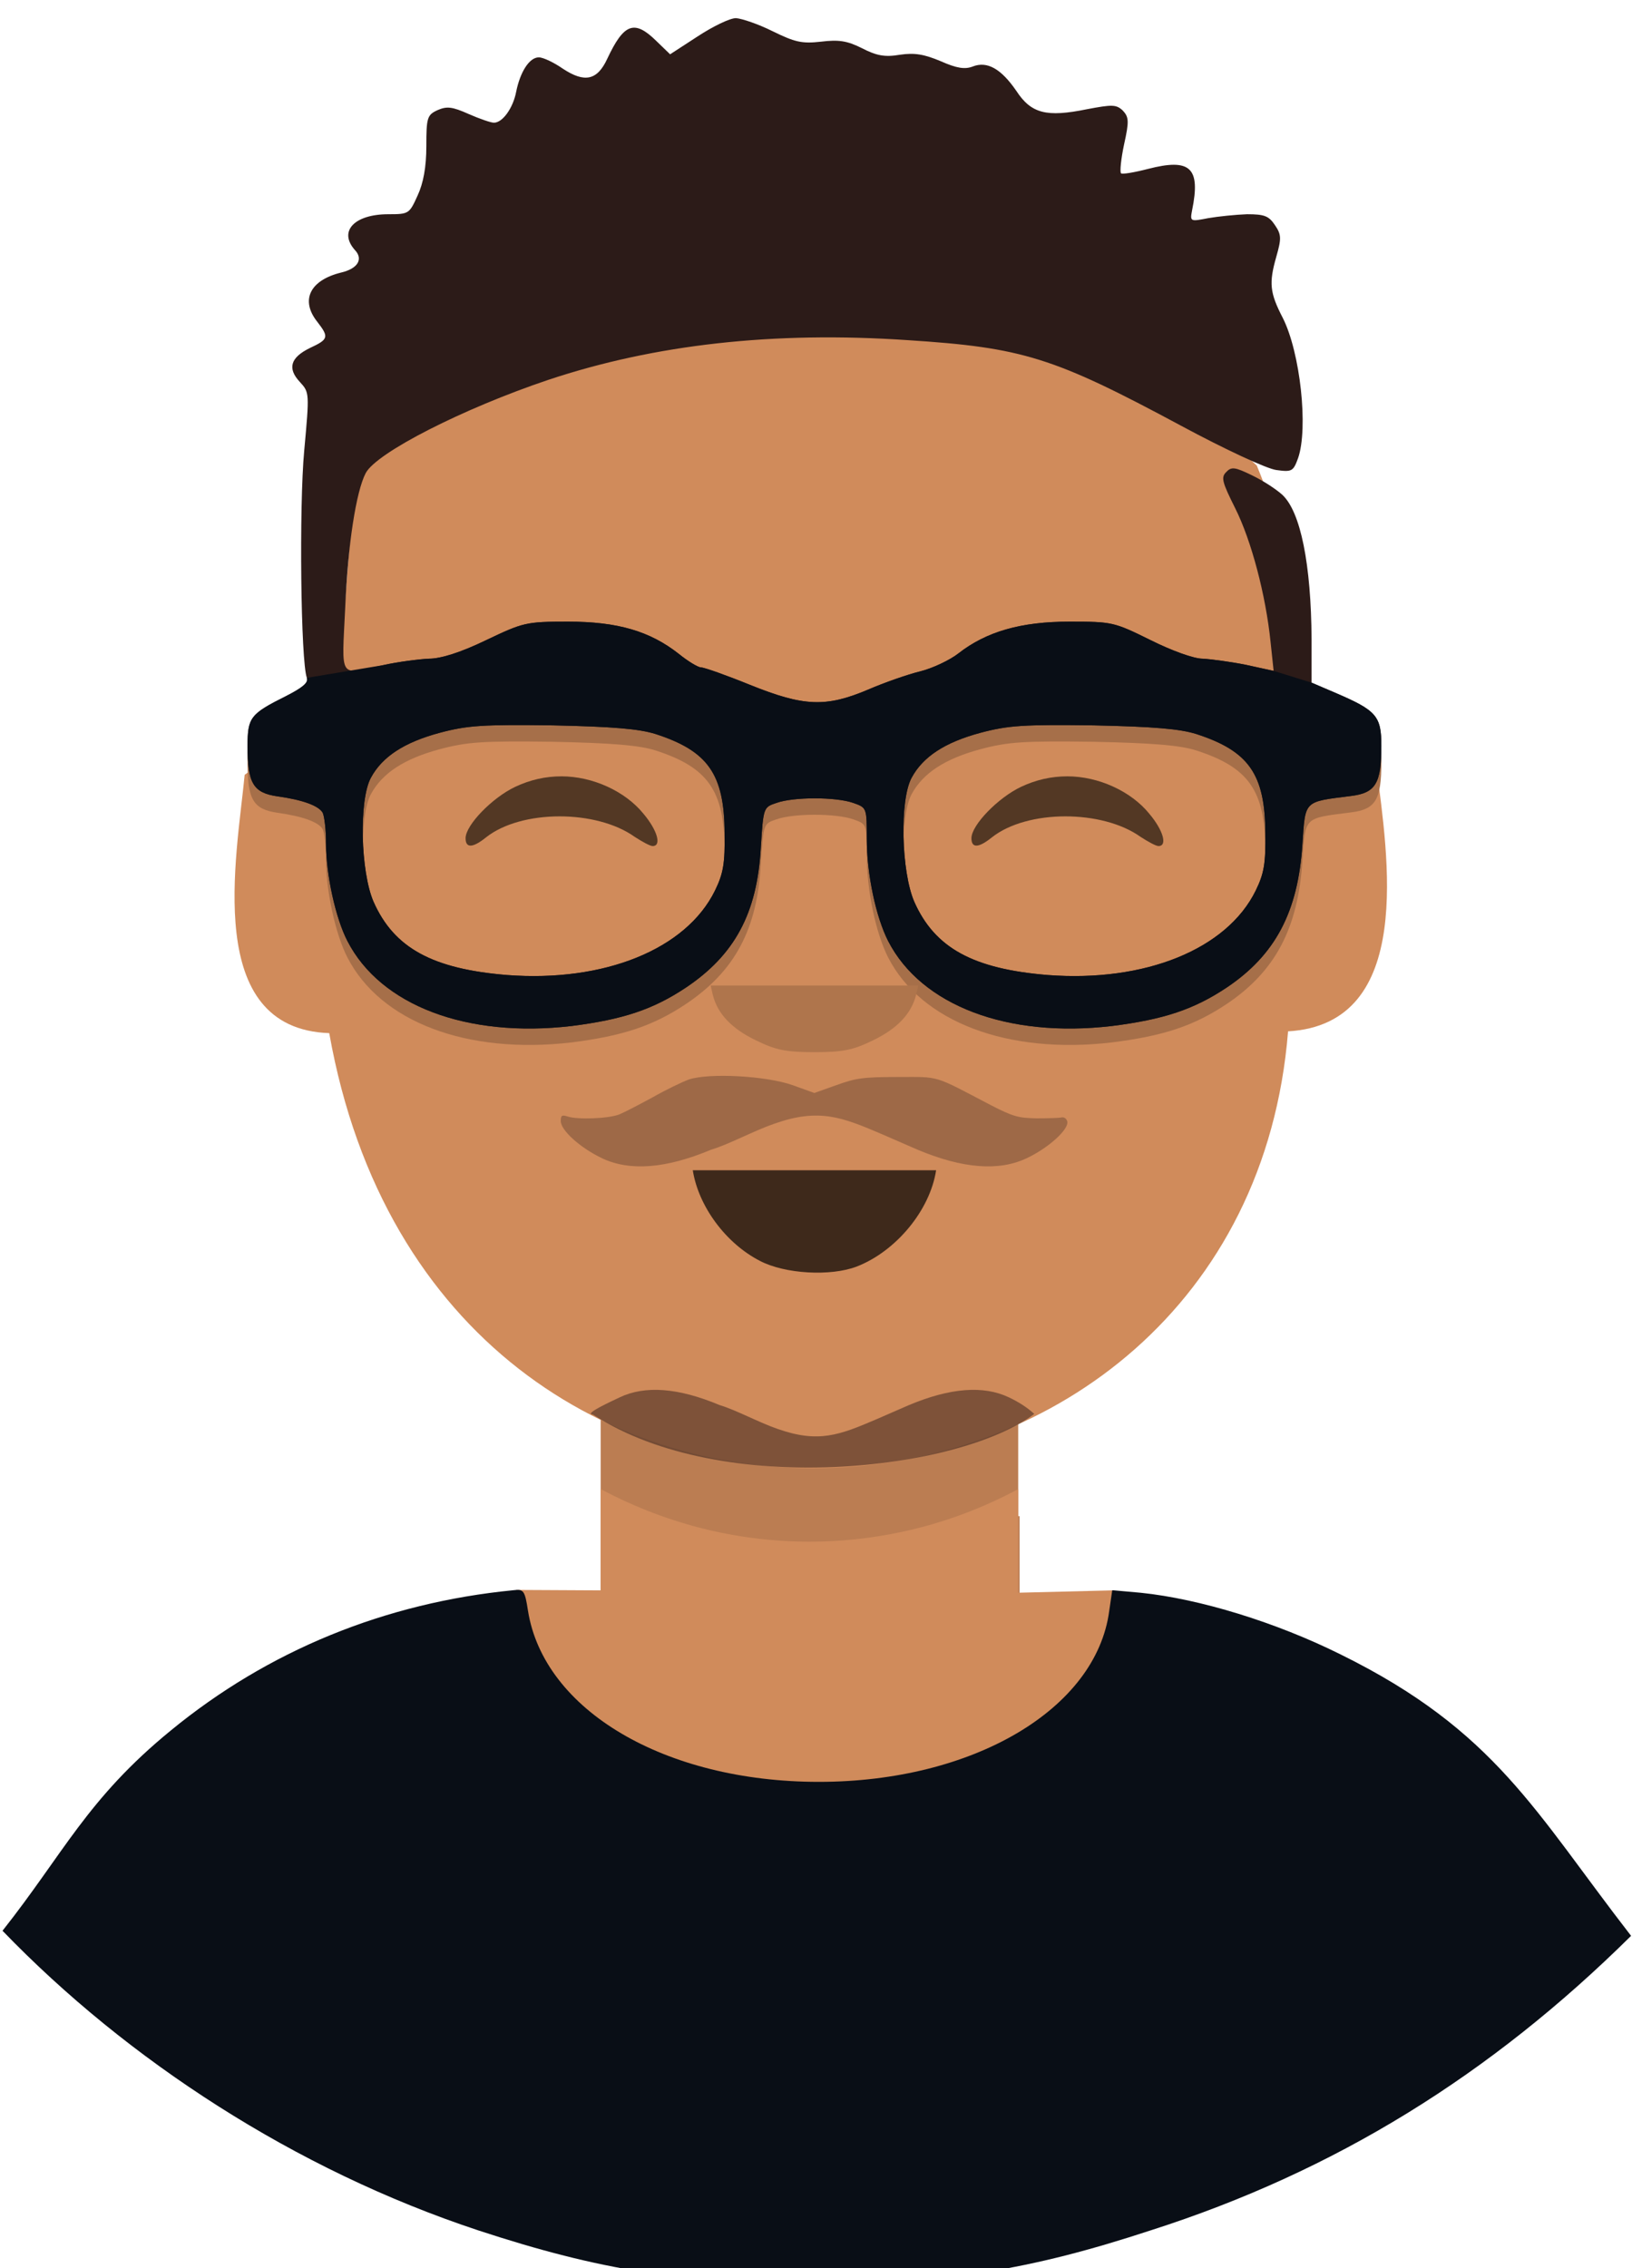 <svg width="431" height="599" viewBox="0 0 431 599" fill="none" xmlns="http://www.w3.org/2000/svg">
<g filter="url(#filter0_i_21_4120)">
<path fill-rule="evenodd" clip-rule="evenodd" d="M158.636 353.465C195.391 373.056 236.608 370.88 268.901 353.463V396.383L269.266 396.373V421.573H158.636V353.465Z" fill="#BB7D52"/>
<path fill-rule="evenodd" clip-rule="evenodd" d="M158.635 389.226C195.39 408.819 236.608 406.642 268.901 389.226V416.595L293.734 415.977L294.042 415.988C294.042 481.959 136.326 491.834 136.326 415.889L136.942 415.861L158.635 415.972V389.226V389.226Z" fill="#D08B5B"/>
<path fill-rule="evenodd" clip-rule="evenodd" d="M94.067 118.098C181.781 62.249 293.996 82.109 331.909 118.937C342.87 145.314 343.645 170.755 340.42 198.065C347.825 192.751 356.631 193.967 363.569 198.916C366.38 221.577 373.909 266.405 340.169 268.35C328.554 412.956 115.72 430.955 86.95 268.823C53.51 267.669 62.527 222.364 64.616 200.608C72.639 194.504 81.8 197.576 87.487 200.307L94.067 118.098V118.098Z" fill="#D08B5B"/>
<path fill-rule="evenodd" clip-rule="evenodd" d="M81.039 179.339C81.499 180.604 80.002 181.87 75.511 184.172C66.215 188.815 65.4 189.78 65.377 197.053V197.405C65.377 207.185 66.874 209.715 73.323 210.637C79.887 211.558 84.034 213.053 85.186 214.894C85.645 215.7 86.107 219.382 86.107 223.179C86.107 231.349 88.64 242.856 91.75 248.839C100.502 265.87 123.304 274.5 150.943 271.278C164.533 269.551 172.479 266.905 181.116 261.151C194.015 252.522 200.003 241.475 200.924 224.1C201.616 213.513 201.616 213.513 205.071 212.362C209.562 210.752 220.734 210.752 225.34 212.362C228.909 213.628 228.909 213.628 228.909 221.799C228.909 231.234 231.328 242.511 234.552 248.84C243.305 265.87 266.107 274.5 293.632 271.278C307.336 269.552 315.282 266.905 323.92 261.153C336.818 252.523 342.807 241.131 343.958 223.295C344.764 211.558 344.189 212.133 356.857 210.522C363.305 209.717 364.803 207.185 364.803 197.289C364.803 189.464 363.536 187.97 352.826 183.367L346.376 180.604L336.357 177.499L328.987 175.888C324.956 175.082 319.774 174.391 317.585 174.276C315.282 174.276 309.525 172.204 303.767 169.329C294.207 164.61 293.747 164.495 282.461 164.495C269.563 164.495 260.465 167.142 253.093 172.896C250.906 174.621 246.299 176.807 243.074 177.613C239.734 178.419 233.516 180.605 229.255 182.446C218.084 187.164 212.326 186.934 198.046 181.18C191.828 178.65 185.953 176.577 185.148 176.577C184.34 176.577 181.692 174.967 179.274 173.011C171.673 167.027 163.151 164.495 150.022 164.495C138.851 164.495 138.161 164.726 128.257 169.444C121.577 172.666 116.394 174.276 113.285 174.276C110.751 174.391 105.223 175.082 101.077 176.003L81.039 179.339V179.339ZM173.17 194.183C186.988 198.67 191.249 204.768 191.365 220.187C191.48 228.358 191.02 231.005 188.832 235.491C181.232 251.026 159.58 259.772 133.898 257.815C114.206 256.204 104.071 250.681 98.659 238.484C95.204 230.544 94.743 211.558 97.967 205.689C100.962 200.165 106.721 196.369 116.163 193.837C123.534 191.881 127.565 191.651 145.991 191.881C161.883 192.226 168.794 192.802 173.17 194.183V194.183ZM315.972 194.183C329.793 198.67 334.053 204.768 334.169 220.187C334.284 228.358 333.823 231.005 331.635 235.491C324.034 251.026 302.383 259.772 276.701 257.815C257.009 256.204 246.874 250.681 241.461 238.484C238.006 230.544 237.546 211.558 240.771 205.689C243.765 200.165 249.523 196.369 258.966 193.837C266.337 191.881 270.367 191.651 288.793 191.881C304.686 192.226 311.596 192.802 315.972 194.183V194.183Z" fill="#A66F49"/>
<path fill-rule="evenodd" clip-rule="evenodd" d="M184.225 5.623L176.97 10.341L173.284 6.773C167.526 1.135 164.762 2.171 160.386 11.491C157.737 17.244 154.398 17.935 148.64 14.138C146.336 12.527 143.457 11.146 142.306 11.146C139.772 11.146 137.354 15.058 136.317 20.236C135.511 24.494 132.748 28.406 130.444 28.406C129.638 28.406 126.643 27.37 123.765 26.105C119.388 24.148 118.006 24.033 115.588 25.069C112.824 26.335 112.593 27.025 112.593 34.62C112.593 40.143 111.787 44.401 110.29 47.623C108.102 52.455 107.987 52.571 102.574 52.571C93.591 52.571 89.33 57.058 93.707 62.006C96.01 64.422 94.512 66.954 90.022 67.99C81.729 70.061 79.311 75.354 83.802 80.992C86.912 85.019 86.797 85.595 81.844 87.897C76.662 90.428 75.857 93.305 79.196 96.872C81.729 99.634 81.729 99.748 80.347 114.938C78.966 129.666 79.426 170.746 81.039 175.003C81.499 176.269 80.002 177.535 75.511 179.836C66.067 184.554 65.377 185.474 65.377 193.069C65.377 202.85 66.874 205.381 73.323 206.302C79.887 207.222 84.033 208.718 85.185 210.559C85.645 211.365 86.106 215.047 86.106 218.844C86.106 227.014 88.64 238.521 91.749 244.504C100.502 261.535 123.304 270.164 150.944 266.943C164.533 265.217 172.479 262.57 181.116 256.817C194.015 248.187 200.003 237.14 200.925 219.765C201.616 209.178 201.616 209.178 205.071 208.028C209.562 206.417 220.733 206.417 225.339 208.028C228.91 209.294 228.91 209.294 228.91 217.464C228.91 226.9 231.328 238.176 234.553 244.505C243.305 261.535 266.107 270.165 293.632 266.944C307.336 265.217 315.282 262.571 323.92 256.818C336.818 248.188 342.807 236.796 343.958 218.96C344.764 207.223 344.189 207.799 356.857 206.187C363.306 205.382 364.803 202.85 364.803 192.955C364.803 185.13 363.536 183.634 352.826 179.032L346.377 176.27V164.763C346.261 145.086 343.498 131.163 338.66 126.675C337.048 125.18 333.478 122.878 330.599 121.497C326.108 119.311 325.187 119.196 323.805 120.692C322.423 122.073 322.768 123.339 326.223 130.243C330.484 138.758 334.284 153.141 335.551 165.569L336.357 173.164L328.987 171.552C324.956 170.747 319.774 170.057 317.585 169.942C315.282 169.942 309.524 167.87 303.766 164.994C294.207 160.276 293.747 160.16 282.461 160.16C269.562 160.16 260.464 162.807 253.094 168.56C250.906 170.287 246.299 172.473 243.075 173.279C239.735 174.084 233.516 176.27 229.255 178.111C218.084 182.829 212.326 182.599 198.045 176.845C191.827 174.314 185.953 172.243 185.147 172.243C184.341 172.243 181.692 170.632 179.274 168.676C171.673 162.692 163.151 160.16 150.022 160.16C138.851 160.16 138.16 160.391 128.256 165.108C121.576 168.33 116.394 169.942 113.285 169.942C110.751 170.057 105.223 170.747 101.078 171.667C89.331 174.199 90.252 175.695 91.173 156.363C91.864 139.794 94.052 125.756 96.586 120.922C99.465 115.514 122.267 103.892 144.84 96.298C172.825 86.977 204.264 83.41 239.735 85.827C270.138 87.783 278.2 90.314 311.828 108.38C323.574 114.709 334.515 119.772 337.048 120.117C341.195 120.692 341.54 120.462 342.806 117.009C345.571 109.07 343.382 89.048 338.776 79.958C335.321 73.284 335.091 70.752 337.048 63.848C338.43 59.015 338.43 57.98 336.703 55.448C335.091 53.032 333.939 52.572 329.333 52.572C326.338 52.687 321.732 53.147 319.083 53.607C314.361 54.528 314.246 54.528 314.822 51.536C317.125 40.26 314.361 37.728 303.19 40.604C299.62 41.525 296.28 42.101 296.05 41.755C295.705 41.41 296.05 37.958 296.856 34.161C298.238 27.947 298.123 26.912 296.511 25.185C294.783 23.575 293.747 23.575 287.067 24.841C276.357 27.027 272.326 25.991 268.41 20.007C264.38 14.139 260.694 12.068 256.894 13.563C254.821 14.369 252.633 14.024 248.487 12.183C244.11 10.342 241.577 9.881 237.662 10.457C233.631 11.147 231.443 10.687 227.643 8.731C223.727 6.775 221.539 6.429 216.817 7.004C211.75 7.58 209.907 7.119 204.034 4.243C200.349 2.402 195.973 0.906 194.36 0.791C192.748 0.791 188.256 2.977 184.226 5.624L184.225 5.623V5.623ZM173.169 189.847C186.989 194.335 191.25 200.434 191.365 215.853C191.481 224.022 191.02 226.669 188.832 231.157C181.231 246.691 159.58 255.436 133.898 253.48C114.206 251.869 104.071 246.346 98.659 234.148C95.204 226.209 94.743 207.222 97.968 201.354C100.962 195.831 106.72 192.034 116.163 189.502C123.534 187.546 127.565 187.315 145.991 187.546C161.883 187.891 168.793 188.466 173.169 189.847V189.847ZM315.972 189.847C329.792 194.335 334.053 200.434 334.168 215.853C334.284 224.022 333.823 226.669 331.635 231.157C324.034 246.691 302.383 255.436 276.701 253.48C257.009 251.869 246.874 246.346 241.462 234.148C238.007 226.209 237.546 207.222 240.771 201.354C243.765 195.831 249.523 192.034 258.966 189.502C266.337 187.546 270.368 187.315 288.794 187.546C304.686 187.891 311.596 188.466 315.972 189.847V189.847Z" fill="#2C1B18"/>
<path fill-rule="evenodd" clip-rule="evenodd" d="M136.087 203.771C129.983 206.647 122.957 213.897 122.957 217.349C122.957 219.995 124.8 219.995 128.37 217.119C137.698 209.754 157.507 209.754 167.641 217.003C169.599 218.269 171.672 219.419 172.363 219.419C174.781 219.419 173.63 215.277 169.945 210.904C165.108 204.921 156.471 201.009 148.294 201.009C144.033 201.009 140.002 201.929 136.087 203.77V203.771V203.771Z" fill="#533824"/>
<path fill-rule="evenodd" clip-rule="evenodd" d="M269.677 203.771C263.573 206.647 256.548 213.897 256.548 217.349C256.548 219.995 258.391 219.995 261.961 217.119C271.289 209.754 291.097 209.754 301.232 217.003C303.189 218.269 305.262 219.419 305.954 219.419C308.372 219.419 307.22 215.277 303.535 210.904C298.698 204.921 290.061 201.009 281.884 201.009C277.623 201.009 273.593 201.929 269.677 203.77L269.677 203.771V203.771Z" fill="#533824"/>
<path fill-rule="evenodd" clip-rule="evenodd" d="M188.256 258.773C189.523 263.721 193.208 267.634 199.657 270.741C204.84 273.272 207.488 273.848 215.089 273.848C222.69 273.848 225.339 273.272 230.521 270.741C236.97 267.634 240.655 263.722 241.922 258.773L242.498 256.242H215.089H187.68L188.256 258.773V258.773Z" fill="#AF754C"/>
<path fill-rule="evenodd" clip-rule="evenodd" d="M81.039 175.003C81.499 176.269 80.002 177.535 75.511 179.836C66.215 184.479 65.4 185.446 65.377 192.718V193.07C65.377 202.85 66.874 205.381 73.323 206.302C79.887 207.222 84.034 208.718 85.186 210.559C85.645 211.365 86.107 215.047 86.107 218.844C86.107 227.014 88.64 238.522 91.75 244.504C100.502 261.535 123.304 270.164 150.943 266.943C164.533 265.216 172.479 262.57 181.116 256.817C194.015 248.187 200.003 237.141 200.924 219.765C201.616 209.178 201.616 209.178 205.071 208.028C209.562 206.418 220.734 206.418 225.34 208.028C228.909 209.293 228.909 209.293 228.909 217.464C228.909 226.899 231.328 238.176 234.552 244.506C243.305 261.535 266.107 270.164 293.632 266.943C307.336 265.217 315.282 262.57 323.92 256.818C336.818 248.188 342.807 236.796 343.958 218.96C344.764 207.222 344.189 207.799 356.857 206.187C363.305 205.382 364.803 202.85 364.803 192.954C364.803 185.13 363.536 183.635 352.826 179.032L346.376 176.269L336.357 173.164L328.987 171.552C324.956 170.747 319.774 170.056 317.585 169.941C315.282 169.941 309.525 167.87 303.767 164.994C294.207 160.276 293.747 160.16 282.461 160.16C269.563 160.16 260.465 162.807 253.093 168.561C250.906 170.286 246.299 172.473 243.074 173.278C239.734 174.084 233.516 176.27 229.255 178.111C218.084 182.829 212.326 182.599 198.046 176.845C191.828 174.315 185.953 172.242 185.148 172.242C184.34 172.242 181.692 170.632 179.274 168.676C171.673 162.692 163.151 160.16 150.022 160.16C138.851 160.16 138.161 160.391 128.257 165.109C121.577 168.331 116.394 169.941 113.285 169.941C110.751 170.056 105.223 170.747 101.077 171.667L81.039 175.003V175.003ZM173.17 189.848C186.988 194.336 191.249 200.434 191.365 215.853C191.48 224.023 191.02 226.67 188.832 231.156C181.232 246.691 159.58 255.437 133.898 253.479C114.206 251.869 104.071 246.346 98.659 234.149C95.204 226.209 94.743 207.222 97.967 201.354C100.962 195.83 106.721 192.034 116.163 189.502C123.534 187.546 127.565 187.316 145.991 187.546C161.883 187.89 168.794 188.467 173.17 189.848V189.848ZM315.972 189.848C329.793 194.336 334.053 200.434 334.169 215.853C334.284 224.023 333.823 226.67 331.635 231.156C324.034 246.691 302.383 255.437 276.701 253.479C257.009 251.869 246.874 246.346 241.461 234.149C238.006 226.209 237.546 207.222 240.771 201.354C243.765 195.83 249.523 192.034 258.966 189.502C266.337 187.546 270.367 187.316 288.793 187.546C304.686 187.89 311.596 188.467 315.972 189.848V189.848Z" fill="#090E16"/>
<path fill-rule="evenodd" clip-rule="evenodd" d="M182.958 305.03C184.456 314.581 191.711 324.362 200.694 328.965C207.258 332.417 219.35 333.107 226.26 330.461C236.625 326.434 245.608 315.617 247.22 305.03H182.958V305.03Z" fill="#3E291B"/>
<path fill-rule="evenodd" clip-rule="evenodd" d="M181.974 281.045C180.22 281.682 175.915 283.752 172.407 285.744C168.899 287.655 164.913 289.727 163.558 290.285C160.768 291.399 152.557 291.718 149.926 290.842C148.411 290.363 148.092 290.523 148.092 292.036C148.092 294.506 153.275 299.126 158.935 301.835C166.269 305.339 175.835 304.622 187.794 299.604C192.41 298.244 199.087 294.603 204.455 292.754C216.283 288.575 222.325 290.973 232.996 295.542L242.323 299.604C254.282 304.622 263.848 305.339 271.183 301.835C276.923 299.126 282.264 294.267 281.866 292.196C281.706 291.399 280.988 290.922 280.351 291.081C279.713 291.24 276.763 291.32 273.734 291.32C268.95 291.24 267.515 290.842 261.776 287.895C246.23 279.77 248.462 280.407 236.982 280.407C227.815 280.407 225.98 280.725 220.879 282.558L215.058 284.628L209.318 282.558C202.303 280.088 187.395 279.292 181.974 281.045V281.045Z" fill="#2C1B18" fill-opacity="0.302"/>
<path d="M255.721 527.002L263.116 520.994C264.83 519.602 267.349 519.861 268.742 521.574C270.136 523.286 269.876 525.802 268.162 527.195L264.583 530.102L290.568 551.978C292.281 553.37 292.541 555.887 291.148 557.599C290.357 558.57 289.205 559.074 288.043 559.074C287.156 559.074 286.263 558.781 285.522 558.179L255.721 533.202C254.787 532.443 254.245 531.305 254.245 530.102C254.245 528.899 254.787 527.76 255.721 527.002V527.002Z" fill="#7B4AE2"/>
<path d="M288.56 490.293C290.683 490.31 292.391 492.043 292.374 494.165L292.044 555.263C292.027 557.384 290.291 559.091 288.168 559.074C287.63 559.07 287.12 558.955 286.656 558.752C285.291 558.154 284.341 556.786 284.354 555.201L284.685 494.104C284.702 491.982 286.437 490.276 288.56 490.293V490.293Z" fill="#7B4AE2"/>
<path d="M305.438 532.321L308.169 530.102L298.441 522.198C296.727 520.806 296.468 518.29 297.861 516.577C299.254 514.865 301.773 514.606 303.487 515.998L317.03 527.002C317.965 527.76 318.507 528.899 318.507 530.102C318.507 531.305 317.965 532.443 317.03 533.202L310.483 538.522C309.742 539.123 308.849 539.417 307.963 539.417C306.8 539.417 305.648 538.913 304.858 537.942C303.464 536.23 303.724 533.713 305.438 532.321V532.321Z" fill="#C83267"/>
<path fill-rule="evenodd" clip-rule="evenodd" d="M135.624 415.93C101.652 419.236 70.789 431.889 45.107 452.977C23.008 471.046 16.843 485.407 0.663 505.86C33.629 540.033 77.958 568.988 126.298 584.98C158.543 595.58 180.54 599 215.088 599C249.639 599 271.634 595.58 303.881 584.98C352.649 569.396 393.728 543.859 430.759 507.205C405.396 474.495 394.957 453.057 354.091 432.914C336.931 424.365 316.778 418.21 301.346 416.614L294.078 415.959L293.733 415.952L292.939 421.402C289.485 447.392 256.895 466.542 216.241 466.542C175.589 466.542 143.573 447.619 139.426 421.288C138.621 416.045 138.274 415.588 135.626 415.93H135.624V415.93Z" fill="#090E16"/>
<path fill-rule="evenodd" clip-rule="evenodd" d="M156.698 369.613L156.218 369.462C154.905 369.049 161.355 366.106 163.641 365.013C170.36 361.803 179.123 362.459 190.077 367.056C194.306 368.302 200.422 371.637 205.34 373.331C216.174 377.16 221.709 374.962 231.484 370.778L240.029 367.056C250.983 362.459 259.746 361.803 266.465 365.013C268.718 366.077 270.943 367.457 272.637 368.932L273.147 369.376C253.539 384.321 190.686 391.75 156.698 369.613V369.613Z" fill="#2C1B18" fill-opacity="0.502"/>
</g>
<defs>
<filter id="filter0_i_21_4120" x="0.663" y="0.791" width="430.095" height="602.209" filterUnits="userSpaceOnUse" color-interpolation-filters="sRGB">
<feFlood flood-opacity="0" result="BackgroundImageFix"/>
<feBlend mode="normal" in="SourceGraphic" in2="BackgroundImageFix" result="shape"/>
<feColorMatrix in="SourceAlpha" type="matrix" values="0 0 0 0 0 0 0 0 0 0 0 0 0 0 0 0 0 0 127 0" result="hardAlpha"/>
<feOffset dy="4"/>
<feGaussianBlur stdDeviation="2"/>
<feComposite in2="hardAlpha" operator="arithmetic" k2="-1" k3="1"/>
<feColorMatrix type="matrix" values="0 0 0 0 0 0 0 0 0 0 0 0 0 0 0 0 0 0 0.25 0"/>
<feBlend mode="normal" in2="shape" result="effect1_innerShadow_21_4120"/>
</filter>
</defs>
</svg>
